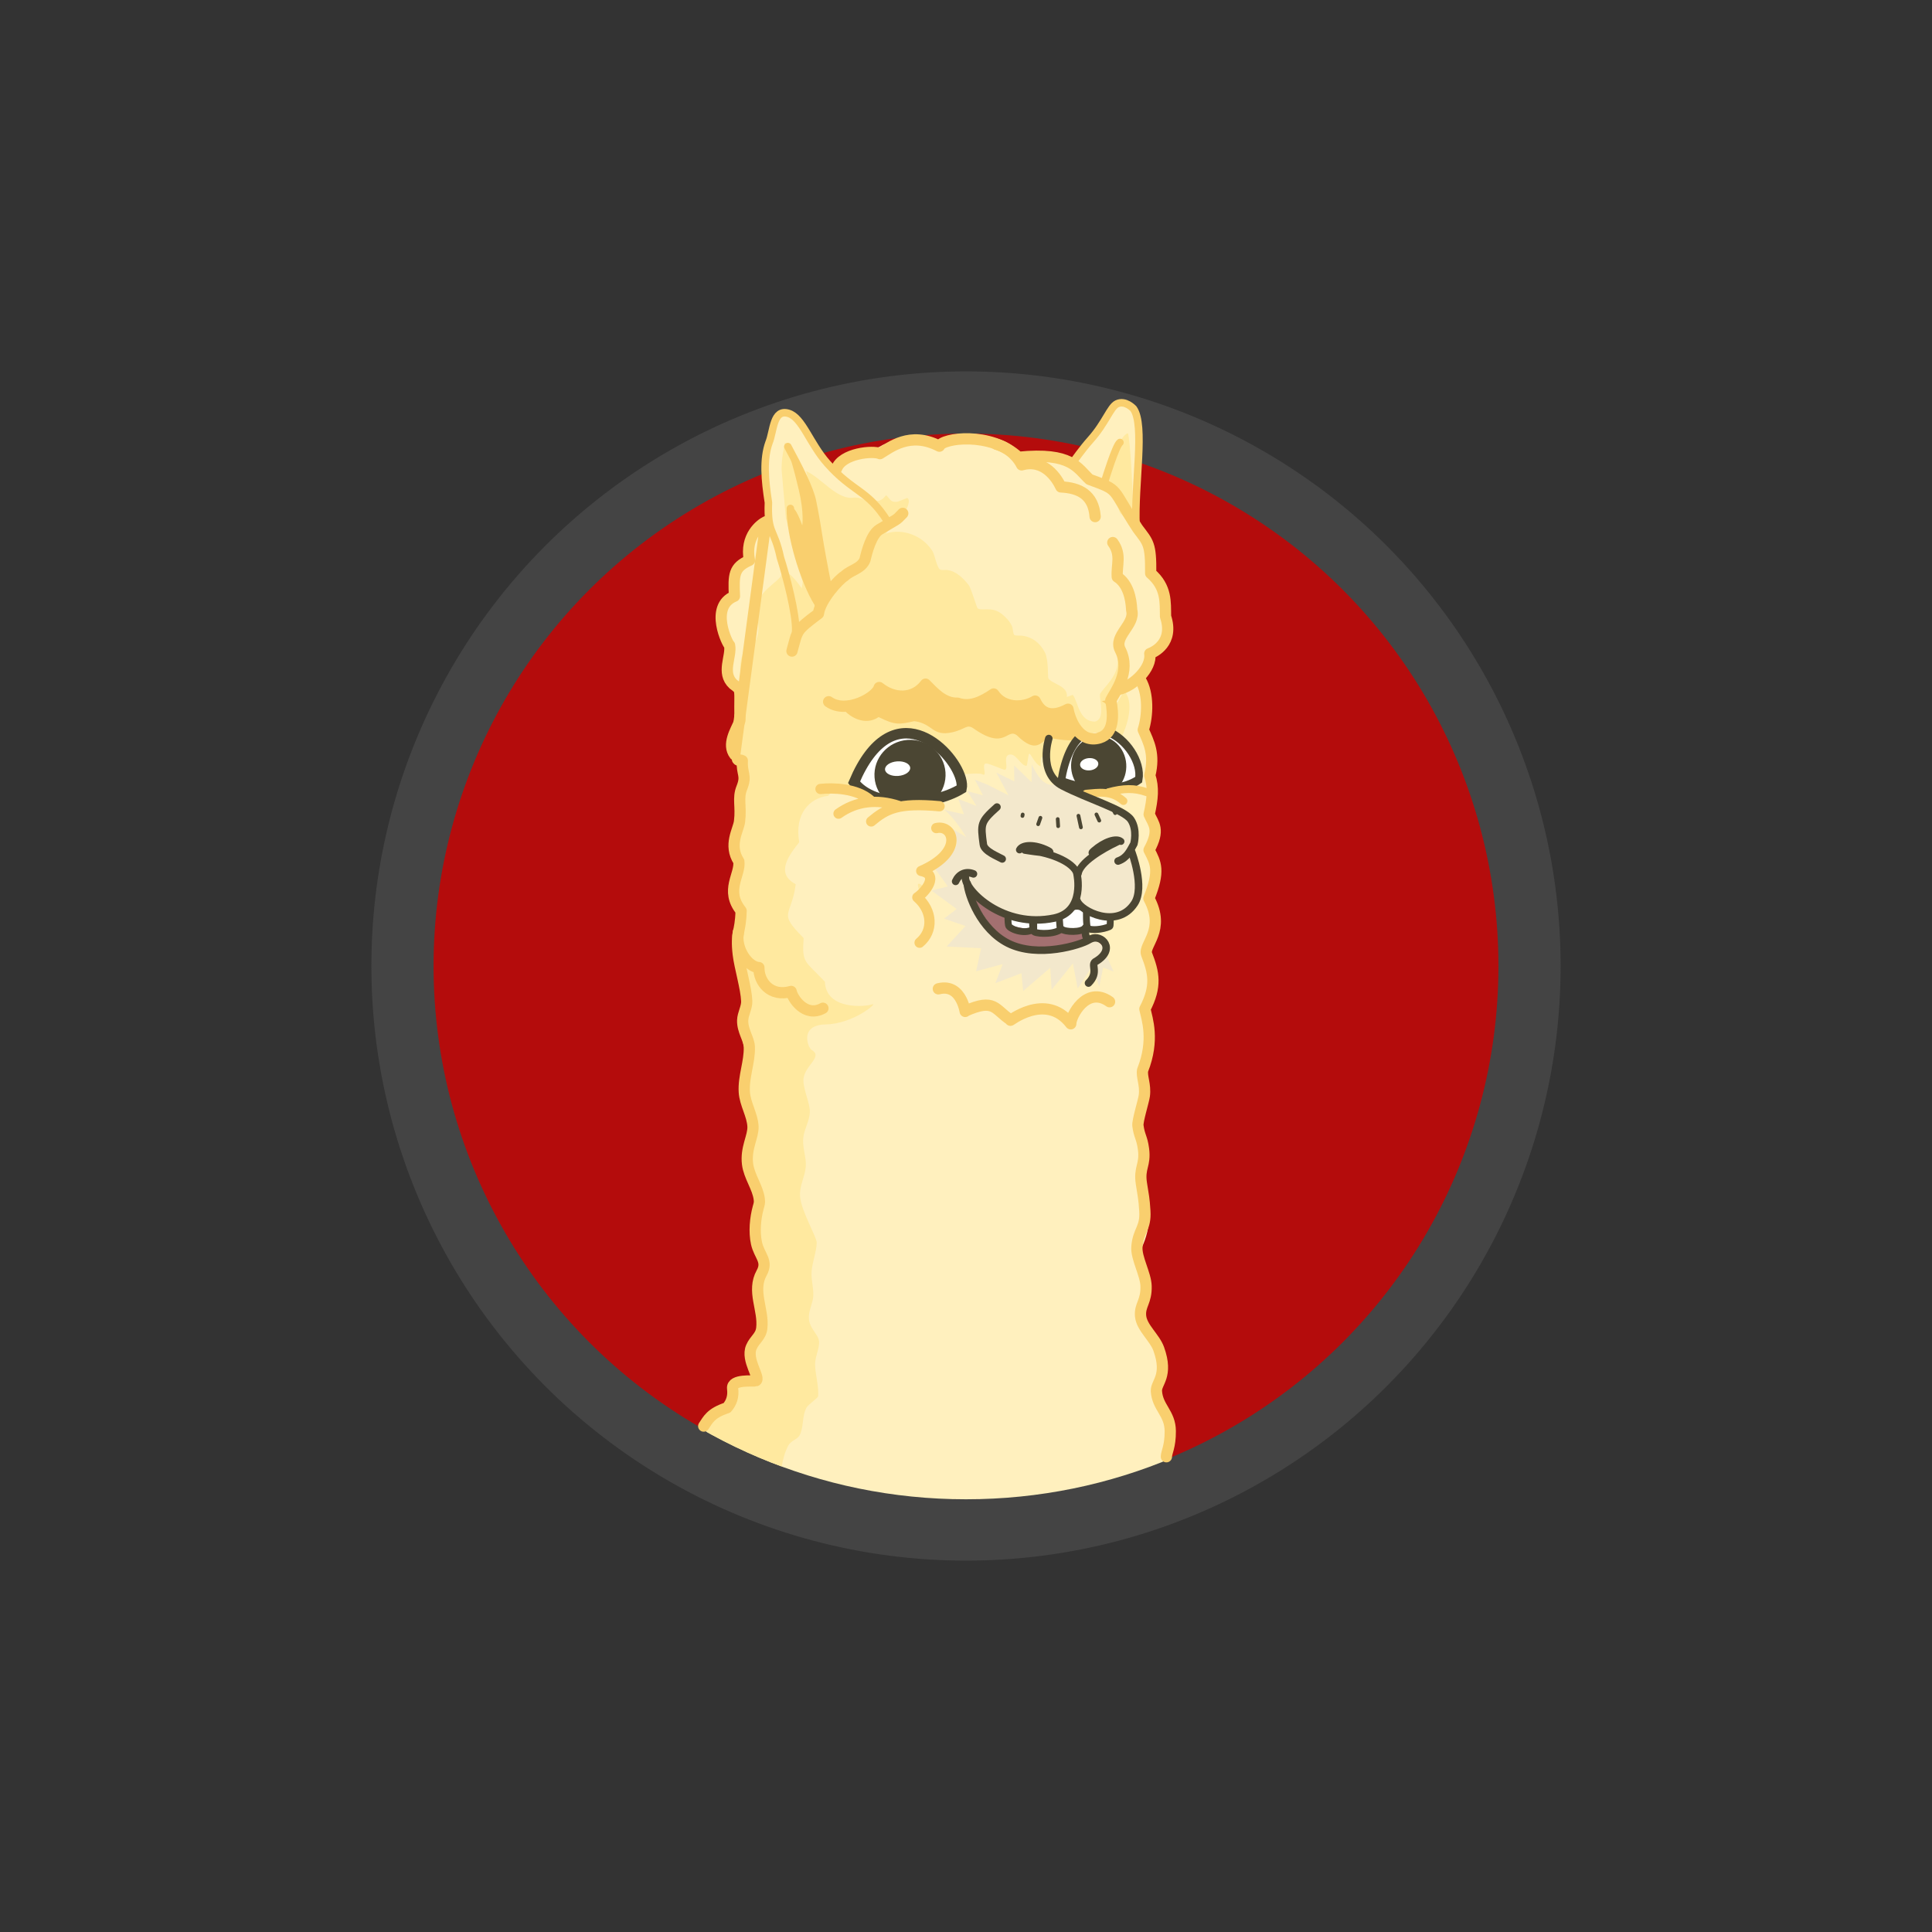 <?xml version="1.0" encoding="UTF-8" standalone="no"?>
<svg
   inkscape:version="1.1.1 (3bf5ae0, 2021-09-20)"
   id="svg8"
   version="1.1"
   viewBox="0 0 270.933 270.933"
   height="1024"
   width="1024"
   xmlns:inkscape="http://www.inkscape.org/namespaces/inkscape"
   xmlns:sodipodi="http://sodipodi.sourceforge.net/DTD/sodipodi-0.dtd"
   xmlns="http://www.w3.org/2000/svg"
   xmlns:svg="http://www.w3.org/2000/svg"
   xmlns:rdf="http://www.w3.org/1999/02/22-rdf-syntax-ns#"
   xmlns:cc="http://creativecommons.org/ns#"
   xmlns:dc="http://purl.org/dc/elements/1.1/">
  <rect x="0" y="0" width="270.933" height="270.933" fill="#333333" stroke="none"/>
  <defs
     id="defs2" />
  <sodipodi:namedview
     borderlayer="true"
     units="px"
     showgrid="false"
     inkscape:document-rotation="0"
     inkscape:current-layer="layer1"
     inkscape:document-units="px"
     inkscape:cy="597.85714"
     inkscape:cx="602.85714"
     inkscape:zoom="0.7"
     inkscape:pageshadow="2"
     inkscape:pageopacity="0"
     borderopacity="1.0"
     bordercolor="#666666"
     pagecolor="#585858"
     id="base"
     inkscape:pagecheckerboard="1"
     inkscape:snap-global="false"
     showguides="true"
     inkscape:guide-bbox="true"
     inkscape:window-width="1280"
     inkscape:window-height="967"
     inkscape:window-x="0"
     inkscape:window-y="1"
     inkscape:window-maximized="1">
    <sodipodi:guide
       position="178.061,60.705"
       orientation="0,-1"
       id="guide1250844" />
    <sodipodi:guide
       position="60.826,51.358"
       orientation="1,0"
       id="guide1250846" />
  </sodipodi:namedview>
  <g
     id="layer1"
     inkscape:groupmode="layer"
     inkscape:label="Layer 1">
    <circle
       style="fill:#444444;fill-opacity:1;stroke:none;stroke-width:0.951;stroke-miterlimit:4;stroke-dasharray:none;paint-order:stroke fill markers;stop-color:#000000"
       id="circle1248940"
       cx="135.467"
       cy="135.467"
       r="83.386" />
    <circle
       style="fill:#b40c0c;fill-opacity:1;stroke:none;stroke-width:0.851;stroke-miterlimit:4;stroke-dasharray:none;paint-order:stroke fill markers;stop-color:#000000"
       id="circle387154"
       cx="135.467"
       cy="135.467"
       r="74.667" />
    <g
       id="g1249135"
       transform="translate(0,-2.36)">
      <path
         style="vector-effect:none;fill:#f3e8cc;fill-opacity:1;stroke:none;stroke-width:0.24;stroke-linecap:butt;stroke-linejoin:miter;stroke-miterlimit:4;stroke-dasharray:none;stroke-dashoffset:0;stroke-opacity:1"
         d="m 146.012,108.249 c 0,0 -0.005,2.583 3.288,4.324 3.293,1.741 8.887,3.945 8.887,3.945 0,0 1.528,1.706 0.967,3.517 -0.561,1.812 -0.279,2.493 -0.279,2.493 0,0 1.382,5.018 0.241,6.423 -1.141,1.405 -3.445,2.145 -3.445,2.145 l -3.315,-1.349 -0.059,2.072 0.449,2.002 c -0.163,-0.728 2.826,1.809 2.805,2.088 0,0 2.338,5.155 2.105,5.706 -0.233,0.552 -16.088,5.31 -23.359,0.073 -7.271,-5.237 -7.408,-15.716 -6.696,-18.541 0.711,-2.825 4.711,-11.374 5.975,-12.873 1.264,-1.499 12.437,-2.027 12.437,-2.027 z"
         id="path387176"
         sodipodi:nodetypes="cscscscccscsssscc" />
      <path
         id="path387178"
         style="font-variation-settings:normal;display:inline;vector-effect:none;fill:#fff0be;fill-opacity:1;stroke:none;stroke-width:1.053;stroke-linecap:round;stroke-linejoin:round;stroke-miterlimit:4;stroke-dasharray:none;stroke-dashoffset:0;stroke-opacity:1;-inkscape-stroke:none;stop-color:#000000"
         d="m 98.991,203.105 c 0.295,0.165 0.588,0.334 0.886,0.495 0.529,0.287 1.062,0.569 1.598,0.843 0.537,0.275 1.077,0.543 1.621,0.806 0.544,0.262 1.092,0.518 1.643,0.767 0.551,0.249 1.106,0.492 1.665,0.729 0.558,0.236 1.12,0.465 1.685,0.688 0.565,0.223 1.134,0.439 1.706,0.649 0.572,0.209 1.147,0.412 1.725,0.607 0.578,0.196 1.16,0.385 1.744,0.566 0.585,0.182 1.172,0.357 1.763,0.525 0.591,0.168 1.184,0.328 1.781,0.482 0.596,0.153 1.196,0.3 1.798,0.439 0.602,0.139 1.207,0.271 1.814,0.395 0.608,0.124 1.218,0.241 1.831,0.35 0.613,0.109 1.228,0.212 1.846,0.306 0.618,0.094 1.238,0.181 1.861,0.26 0.623,0.079 1.248,0.151 1.876,0.214 0.628,0.064 1.257,0.12 1.889,0.168 0.632,0.048 1.266,0.088 1.902,0.12 0.636,0.032 1.275,0.057 1.915,0.073 0.64,0.016 1.283,0.024 1.928,0.024 0.644,0 1.287,-0.008 1.927,-0.024 0.64,-0.016 1.279,-0.041 1.915,-0.073 0.636,-0.032 1.271,-0.072 1.903,-0.12 0.632,-0.048 1.262,-0.104 1.889,-0.168 0.628,-0.064 1.253,-0.135 1.875,-0.214 0.623,-0.079 1.243,-0.166 1.861,-0.26 0.618,-0.094 1.234,-0.196 1.846,-0.306 0.613,-0.109 1.223,-0.226 1.83,-0.35 0.608,-0.124 1.213,-0.256 1.815,-0.395 0.602,-0.139 1.201,-0.285 1.798,-0.439 0.596,-0.153 1.19,-0.314 1.78,-0.482 0.591,-0.168 1.178,-0.343 1.763,-0.525 0.585,-0.182 1.166,-0.371 1.745,-0.566 0.578,-0.196 1.153,-0.398 1.725,-0.607 0.572,-0.209 1.14,-0.426 1.705,-0.649 0.465,-0.183 0.925,-0.374 1.385,-0.566 l -0.352,-4.556 -1.591,-4.891 0.444,-5.645 -1.702,-2.285 -1.174,-2.381 0.963,-4.599 -1.078,-4.488 c 0,0 2.964,-4.677 0.35,-9.548 0.035,-4.61 0.99,-4.788 -0.34,-6.174 -0.735,-1.328 0.848,-5.89 0.848,-5.89 l -0.077,-5.905 c 0,0 0.434,-2.382 0.658,-3.16 0.224,-0.778 -0.394,-3.206 -0.394,-3.206 l 0.481,-3.231 0.186,-11.042 c 0.027,-0.056 0.075,-0.153 0.075,-0.153 0,0 -0.037,-0.31 -0.059,-0.757 l 0.01,-0.588 -0.027,0.025 c -0.006,-0.723 0.051,-1.591 0.301,-2.192 0.503,-1.21 -0.297,-4.042 -0.297,-4.042 0,0 0.135,-1.202 0.497,-1.733 0.362,-0.531 -0.579,-4.466 -0.308,-6.526 0.271,-2.06 -1.201,-8.982 -0.861,-10.032 0.34,-1.051 -1.018,-6.49 -1.018,-6.49 l 1.763,-3.833 c 0.094,-0.524 2.592,-0.468 2.054,-1.527 -0.981,-1.93 0.753,-2.262 0.212,-4.295 -0.068,-1.715 -0.85,-3.476 -2.321,-4.42 -0.129,-1.684 1.18,-3.435 -0.071,-5.152 -0.683,-2.608 -4.409,-2.459 -4.056,-5.489 -0.144,-2.561 -2.28,-3.717 -4.821,-3.917 -1.764,-1.046 -2.663,-2.489 -5.138,-2.48 -0.458,-0.056 -4.212,-0.558 -4.667,-0.483 v 0 c -3.264,-3.078 -4.741,-2.21 -11.124,-1.454 -2.11,0.172 -3.177,-0.592 -4.641,-0.396 -0.909,0.023 -2.685,0.486 -3.541,1.042 l -6.588,2.865 -5.375,-6.918 c -1.359,-0.63 -2.946,-2.602 -3.199,3.294 -1.301,2.322 -1.002,8.197 -0.737,10.267 l -1.947,2.94 -0.537,3.097 -1.769,1.816 -0.413,2.694 -1.231,1.744 -0.561,3.312 1.124,2.95 -0.173,4.382 1.698,1.816 -0.781,8.594 1.025,2.689 c 0,0 -0.419,2.287 -0.274,3.474 0.144,1.186 -0.496,7.369 -0.496,7.369 l -0.226,5.198 c 0,0 0.374,3.497 0.395,4.325 0.022,0.828 0.605,8.978 0.605,8.978 l 0.837,3.096 -0.669,5.249 0.818,3.454 -0.543,4.7 1.327,3.612 -0.705,5.048 0.723,4.041 0.634,2.55 -0.326,4.366 1.29,2.987 c 0,0 -1.83,4.066 -1.553,4.886 0.277,0.82 0.617,6.171 0.617,6.171 -2.499,2.467 -1.804,1.572 -1.456,3.5 l 1.018,2.359 -3.628,1.209 -0.351,2.278 -2.709,1.465 z m 45.689,-93.516 c 0.559,0.966 1.457,3.114 3.172,2.816 l -0.175,-1.124 c 0.701,0.965 1.695,1.631 2.635,1.958 1.591,0.553 7.111,3.009 8.421,4.396 1.31,1.387 -0.046,3.576 -0.046,3.576 0,0 0.059,0.838 0.444,2.277 0.386,1.439 0.334,3.901 -0.169,5.615 -0.503,1.714 -3.228,1.869 -3.228,1.869 l -0.096,1.155 -0.967,0.483 -2.399,0.16 0.298,1.427 1.468,-0.296 1.197,0.604 -0.272,1.438 1.201,2.66 -1.461,-0.555 -0.556,2.662 -0.957,-2.893 -2.06,3.169 -0.677,-3.53 -2.977,3.707 -0.191,-3.092 -3.802,3.263 -0.246,-2.496 -3.652,1.389 1.034,-2.669 -3.739,1.005 0.706,-3.232 -4.831,-0.234 2.642,-2.883 -3.009,-1.027 1.767,-1.352 -3.51,-2.573 2.273,-0.601 -1.828,-2.522 c 1.28,-1.98 4.818,-2.5 1.969,-5.832 l 2.426,1.427 c -0.951,-1.553 -2.126,-3.102 -3.057,-3.798 l 2.748,0.617 -0.794,-2.157 2.565,0.997 -1.298,-2.092 2.201,0.597 -1.146,-2.2 1.781,0.704 2.944,1.495 -1.706,-3.184 2.517,1.223 -0.02,-2.236 2.438,2.348 z" />
      <path
         style="fill:#ffe99f;fill-opacity:1;stroke:none;stroke-width:0.48px;stroke-linecap:butt;stroke-linejoin:miter;stroke-opacity:1"
         d="m 128.82,126.287 c 0.152,-0.03 0.478,0.18 1.055,0.729 -0.397,0.16 -0.653,0.282 -0.917,0.406 -0.217,-0.626 -0.331,-1.096 -0.138,-1.135 z"
         id="path387180" />
      <path
         style="fill:#ffe99f;fill-opacity:1;stroke:none;stroke-width:0.48px;stroke-linecap:butt;stroke-linejoin:miter;stroke-opacity:1"
         d="m 110.305,86.252 c 0.671,1.809 1.468,5.181 0.812,6.596 -0.298,0.643 -0.344,2.354 -1.184,1.674 -0.921,-0.745 0.54,-2.549 -0.418,-4.634 -0.213,-0.463 0.877,-2.487 0.79,-3.636 z"
         id="path387182" />
      <path
         style="fill:#ffe99f;fill-opacity:1;stroke:none;stroke-width:0.48px;stroke-linecap:butt;stroke-linejoin:miter;stroke-opacity:1"
         d="m 110.066,85.661 c 0.149,0.142 0.22,0.347 0.238,0.592 -0.083,-0.222 -0.163,-0.423 -0.238,-0.592 z"
         id="path387184" />
      <path
         style="fill:#ffe99f;fill-opacity:1;stroke:none;stroke-width:0.48px;stroke-linecap:butt;stroke-linejoin:miter;stroke-opacity:1"
         d="m 157.346,105.588 -6.715,3.423 c -2.018,1.029 0.187,3.886 -1.642,2.611 -0.512,-0.357 -1.207,-0.187 -1.702,-0.707 -0.548,-0.575 -0.359,-1.988 -1.144,-2.409 -0.274,-0.147 -0.191,1.339 -0.204,1.333 -0.935,-0.413 -1.443,-2.016 -1.629,-1.753 -0.136,0.192 -0.243,1.664 -0.362,1.67 -0.776,0.036 -1.47,-1.824 -2.424,-1.571 -0.921,0.245 -0.037,1.874 -0.587,2.126 -0.16,0.073 -2.163,-0.904 -2.675,-0.88 -0.7,0.032 0.288,1.965 -0.506,1.506 -1.2,-0.693 -23.083,2.734 -23.566,1.53 -0.092,-0.228 2.699,-1.209 2.263,-2.767 -0.381,-1.359 -1.481,-3.051 -0.509,-3.712 1.987,-1.35 -0.916,-5.963 -0.591,-5.352 0.576,1.084 8.508,-0.638 8.134,-1.46 -0.316,-0.693 5.768,-0.501 6.471,-0.192 1.626,0.715 5.966,2.323 7.578,1.673 3.205,-1.292 1.904,0.102 4.874,0.444 0.496,0.057 2.729,-0.369 2.833,-0.319 0.823,0.394 0.81,1.524 2.111,1.618 0.662,0.048 2.574,-0.546 2.614,-0.474 3.373,6.039 7.246,-1.839 7.624,-2.698 1.561,1.501 0.478,4.849 -0.246,6.36 z"
         id="path387186"
         sodipodi:nodetypes="csssscssssssssssssssssscc" />
      <path
         style="fill:#ffe99f;fill-opacity:1;stroke:none;stroke-width:0.48px;stroke-linecap:butt;stroke-linejoin:miter;stroke-opacity:1"
         d="m 110.091,64.4 3.904,7.991 -0.955,-3.974 c 2.049,0.903 4.207,3.872 6.459,3.759 0,0 1.436,-0.396 2.95,1.231 0.724,0.778 1.386,1.366 1.891,1.78 -0.092,-0.204 -0.199,-0.497 -0.503,-0.827 -0.52,-0.565 -1.344,-1.253 -1.599,-1.991 0.268,0.084 0.538,0.237 0.829,0.238 0.643,0.002 1.187,-0.811 1.202,-0.797 0.607,0.531 0.55,1.006 1.538,0.919 0.177,-0.016 1.384,-0.56 1.441,-0.527 0.489,0.282 -0.034,1.462 -0.246,1.727 -0.524,0.654 -0.982,1.068 -1.757,1.389 -0.242,0.1 -0.41,0.151 -0.531,0.16 0.232,0.174 0.538,0.404 0.538,0.404 l -4.067,5.17 c 0,0 -0.762,0.709 -2.838,2.171 -2.076,1.462 -4.232,4.877 -4.232,4.877 l -2.446,1.91 c 0.308,-3.545 0.96,-5.705 0.886,-6.167 -0.074,-0.462 -2.361,-8.863 -2.361,-8.863 0,0 -0.391,-4.712 -0.558,-6.376 -0.168,-1.664 0.458,-4.204 0.458,-4.204 z"
         id="path387188" />
      <path
         id="path387190"
         style="fill:#ffe99f;fill-opacity:1;stroke:none;stroke-width:0.48px;stroke-linecap:butt;stroke-linejoin:miter;stroke-opacity:1"
         d="m 99.118,203.176 c 0.253,0.141 0.504,0.285 0.758,0.424 0.529,0.287 1.062,0.569 1.598,0.843 0.537,0.275 1.077,0.543 1.621,0.806 0.544,0.262 1.092,0.518 1.643,0.767 0.551,0.249 1.106,0.492 1.665,0.729 0.558,0.236 1.12,0.465 1.685,0.688 0.508,0.2 1.02,0.393 1.533,0.583 0.178,-0.999 0.418,-1.988 0.921,-2.931 0.372,-0.697 1.269,-0.876 1.577,-1.423 0.624,-1.109 0.318,-2.713 0.994,-3.927 0.213,-0.383 1.576,-1.336 1.604,-1.546 0.168,-1.292 -0.435,-3.205 -0.411,-4.618 0.016,-0.959 0.636,-2.22 0.556,-3.092 -0.097,-1.058 -1.44,-1.843 -1.432,-3.394 0.006,-1.056 0.58,-2.021 0.625,-3.024 0.05,-1.108 -0.325,-2.22 -0.24,-3.373 0.1,-1.363 0.666,-2.703 0.721,-4.05 0.03,-0.733 -2.158,-4.431 -2.33,-6.418 -0.137,-1.572 0.671,-2.777 0.791,-4.235 0.11,-1.34 -0.513,-2.699 -0.342,-4.125 0.142,-1.185 0.893,-2.387 0.914,-3.558 0.022,-1.258 -0.846,-2.91 -0.898,-4.358 -0.075,-2.101 2.887,-3.334 1.151,-4.342 -0.5,-0.29 -1.801,-3.512 1.97,-3.583 3.949,-0.074 7.406,-3.135 6.529,-2.815 -0.945,0.345 -6.488,0.841 -6.643,-3.17 -2.795,-2.991 -3.237,-2.52 -2.98,-6.126 -3.724,-3.731 -1.716,-2.891 -1.111,-7.552 -2.99,-1.551 -0.803,-4.23 0.493,-5.888 -0.71,-4.014 1.49,-6.206 4.034,-6.502 1.235,-1.003 1.53,-3.074 1.844,-4.305 0.15,-1.026 -0.027,-6.253 -0.027,-6.253 l -0.403,-0.898 c 0.235,-0.34 0.466,-0.717 0.546,-0.763 0.893,-0.51 1.853,-1.193 2.847,-1.685 l 12.613,0.471 c 2.081,0.427 4.334,0.583 5.257,0.196 l 2.671,0.1 c 1.704,0.571 4.156,1.5 7.042,1.687 0.618,0.04 1.629,0.162 2.103,0.615 1.07,1.024 0.987,3.299 3.171,2.752 3.406,-0.853 2.47,-4.102 2.772,-6.486 -0.075,-1.224 1.814,-7.521 0.16,-4.616 0.316,2.26 -2.068,4.09 -2.453,4.921 -0.075,0.899 0.762,3.522 -0.719,3.851 -2.263,-0.012 -2.344,-2.825 -3.108,-3.757 -0.296,0.123 -0.569,0.222 -0.823,0.3 0.213,-1.572 -2.076,-1.791 -2.594,-2.619 -0.094,-0.151 0.044,-2.641 -0.486,-3.64 -0.696,-1.312 -1.73,-2.142 -3.224,-2.333 -0.31,-0.04 -0.764,0.04 -1.053,-0.096 -0.18,-0.085 -0.227,-0.983 -0.305,-1.163 -0.303,-0.704 -0.835,-1.285 -1.427,-1.759 -1.429,-1.143 -2.704,-0.397 -3.405,-0.807 -0.157,-0.092 -0.879,-2.762 -1.283,-3.284 -0.732,-0.947 -1.737,-1.932 -2.977,-2.101 -0.277,-0.038 -0.787,0.077 -1.032,-0.075 -0.437,-0.271 -0.751,-2.072 -1.037,-2.538 -1.046,-1.706 -2.992,-2.75 -4.938,-2.752 -0.884,-7.94e-4 -1.768,0.214 -2.567,0.679 0,0 -2.646,3.982 -5.286,5.706 -2.641,1.724 -3.389,5.179 -3.389,5.179 0,0 -4.268,-8.217 -5.166,-5.229 -1.198,1.397 -4.203,2.662 -3.178,6.203 0,0 0.608,2.707 -1.305,3.788 -1.914,1.081 -0.888,5.239 -0.813,5.889 0.075,0.65 0.521,3.318 -0.275,4.036 -0.796,0.718 -1.096,2.956 -1.026,4.057 0.07,1.102 1.523,2.777 1.614,3.441 0.091,0.664 -0.31,1.97 -0.727,2.887 -0.417,0.917 -0.021,3.79 -0.187,4.652 -0.166,0.862 -0.775,2.155 -0.775,2.155 l 0.839,2.757 c 0,0 -0.887,3.695 -0.716,4.912 0.171,1.218 1.283,2.477 0.69,6.11 -0.593,3.633 0.705,5.068 0.705,5.068 0,0 0.722,4.01 -0.165,6.151 -0.887,2.141 0.962,3.304 1.042,4.638 0.08,1.334 -0.706,3.263 -1.069,4.324 -0.363,1.06 1.411,3.585 1.919,5.528 0.508,1.943 -1.261,4.433 -0.454,7.492 0.807,3.058 0.812,4.258 0.176,7.117 -0.636,2.86 1.186,3.948 0.908,5.74 -0.278,1.793 -0.261,4.481 -0.261,4.481 0,0 0.443,3.708 -0.145,4.926 -0.588,1.218 -1.25,3.024 -0.695,4.159 0.556,1.136 0.417,2.162 -0.428,2.005 -0.845,-0.157 -2.496,0.596 -2.357,1.697 0.139,1.102 -1.636,2.648 -2.341,3.079 -0.674,0.412 -1.58,1.362 -1.295,2.616 z" />
      <path
         style="fill:#f9cf6e;fill-opacity:1;stroke:none;stroke-width:0.48px;stroke-linecap:butt;stroke-linejoin:miter;stroke-opacity:1"
         d="m 123.213,102.917 c 2.401,1.201 2.915,1.021 4.999,0.576 2.643,0.331 2.504,2.203 5.335,1.559 1.889,-0.43 2.024,-1.213 2.992,-0.529 4.438,3.136 4.649,-0.131 6.06,0.952 2.856,2.81 3.445,0.653 4.391,0.535 1.146,-0.143 -1.052,-0.297 1.676,0.068 2.591,0.347 1.86,-0.54 4.146,1.713 2.031,-1.15 2.915,-0.555 2.637,-2.31 -0.325,-2.393 1.599,-2.896 0.178,-5.059 -2.113,0.645 -0.769,-0.488 0.432,2.039 0.274,2.591 -2.862,4.612 -4.875,2.665 -1.601,-0.977 -1.367,-3.502 -3.554,-2.959 -1.727,-1.602 -3.759,-1.492 -5.952,-1.208 -2.27,-1.014 -4.48,-0.382 -6.753,0.054 -2.541,0.523 -4.305,-2.563 -6.722,-1.49 -2.212,1.602 -4.68,-1.691 -6.535,0.769 -1.326,1.309 -3.668,-0.818 -3.415,1.494 0.94,1.212 3.137,2.389 4.959,1.131 z"
         id="path387192"
         sodipodi:nodetypes="ccsscssssscccccsccc" />
      <path
         style="font-variation-settings:normal;vector-effect:none;fill:#fff0be;fill-opacity:1;stroke:none;stroke-width:1.053;stroke-linecap:round;stroke-linejoin:round;stroke-miterlimit:4;stroke-dasharray:none;stroke-dashoffset:0;stroke-opacity:1;-inkscape-stroke:none;stop-color:#000000"
         d="m 153.306,69.258 c 0,0 -3.052,-1.056 -2.2,-2.446 0.423,-0.69 3.968,-4.767 4.645,-7.387 0.324,-1.254 2.621,-0.404 2.621,-0.404 3.262,-0.053 0.341,14.127 1.002,17.473"
         id="path387194"
         sodipodi:nodetypes="csscc" />
      <path
         style="font-variation-settings:normal;vector-effect:none;fill:#a37070;fill-opacity:1;stroke:none;stroke-width:0.263;stroke-linecap:butt;stroke-linejoin:miter;stroke-miterlimit:4;stroke-dasharray:none;stroke-dashoffset:0;stroke-opacity:1;-inkscape-stroke:none;stop-color:#000000"
         d="m 148.812,130.61 c 0,0 0.192,1.464 1.729,1.942 1.537,0.478 2.274,1.286 2.274,1.286 0,0 0.445,-0.756 -1.351,0.611 -1.538,1.171 -8.427,1.117 -10.028,0.37 -1.409,-0.657 -4.433,-5.307 -4.837,-6.39 -0.405,-1.084 4.933,2.725 5.818,2.758 0.885,0.033 6.396,-0.576 6.396,-0.576 z"
         id="path387196"
         sodipodi:nodetypes="cccsssccc" />
      <path
         style="font-variation-settings:normal;vector-effect:none;fill:none;fill-opacity:1;stroke:#4b4633;stroke-width:1.053;stroke-linecap:round;stroke-linejoin:round;stroke-miterlimit:4;stroke-dasharray:none;stroke-dashoffset:0;stroke-opacity:1;-inkscape-stroke:none;stop-color:#000000"
         d="m 139.81,115.534 c -2.36,2.118 -2.284,2.376 -1.911,5.242 0.127,0.972 2.092,1.709 2.645,2.039"
         id="path387198"
         sodipodi:nodetypes="csc" />
      <path
         style="font-variation-settings:normal;vector-effect:none;fill:none;fill-opacity:1;stroke:#4b4633;stroke-width:1.005;stroke-linecap:round;stroke-linejoin:round;stroke-miterlimit:4;stroke-dasharray:none;stroke-dashoffset:0;stroke-opacity:1;-inkscape-stroke:none;stop-color:#000000"
         d="m 142.975,121.532 c 0.408,-0.768 2.147,-0.823 3.936,0.067 1.59,0.79 -3.199,-0.009 -3.199,-0.009 3.14,0.186 6.812,1.527 7.351,3.334"
         id="path387200"
         sodipodi:nodetypes="cscc" />
      <path
         style="font-variation-settings:normal;vector-effect:none;fill:none;fill-opacity:1;stroke:#f9cf6e;stroke-width:1.053;stroke-linecap:round;stroke-linejoin:round;stroke-miterlimit:4;stroke-dasharray:none;stroke-dashoffset:0;stroke-opacity:1;-inkscape-stroke:none;stop-color:#000000"
         d="m 111.579,90.863 c 0.11,-2.381 -1.365,-7.899 -2.138,-10.298 -0.856,-4.088 -1.851,-3.31 -1.683,-7.734 -0.498,-3.165 -0.761,-6.076 0.092,-8.426 0.653,-1.593 0.554,-4.742 2.732,-4.076 1.947,0.596 2.947,4.201 5.445,7.019 3.609,4.072 5.619,3.68 8.388,8.05"
         id="path387202"
         sodipodi:nodetypes="ccccssc" />
      <path
         style="vector-effect:none;fill:#f9cf6e;fill-opacity:1;stroke:none;stroke-width:0.24;stroke-linecap:butt;stroke-linejoin:miter;stroke-miterlimit:4;stroke-dasharray:none;stroke-dashoffset:0;stroke-opacity:1"
         d="m 110.375,65.32 c 0.243,0.43 0.884,2.504 1.647,5.745 0.763,3.241 0.483,4.975 0.483,4.975 0,0 -0.99,-2.843 -1.435,-2.304 -0.445,0.539 0.638,5.549 2.009,9.005 1.371,3.456 1.22,5.358 1.22,5.358 l 1.808,-3.335 c 0,0 -0.785,-5.053 -1.278,-7.933 -0.492,-2.88 -1.393,-6.154 -2.035,-7.443 -0.642,-1.289 -2.417,-4.066 -2.417,-4.066 z"
         id="path387204"
         sodipodi:nodetypes="cscscccssc" />
      <path
         style="font-variation-settings:normal;vector-effect:none;fill:none;fill-opacity:1;stroke:#f9cf6e;stroke-width:1.053;stroke-linecap:round;stroke-linejoin:round;stroke-miterlimit:4;stroke-dasharray:none;stroke-dashoffset:0;stroke-opacity:1;-inkscape-stroke:none;stop-color:#000000"
         d="m 114.712,86.985 c -2.056,-3.287 -3.94,-9.796 -3.868,-13.322 m -0.361,-8.676 c 1.58,2.906 3.108,5.973 3.45,7.661 0.92,4.553 0.675,4.557 2.329,12.768"
         id="path387206"
         sodipodi:nodetypes="cccsc" />
      <path
         style="vector-effect:none;fill:#ffe99f;fill-opacity:1;stroke:none;stroke-width:0.263;stroke-linecap:butt;stroke-linejoin:miter;stroke-miterlimit:4;stroke-dasharray:none;stroke-dashoffset:0;stroke-opacity:1"
         d="m 154.917,68.576 c 0.037,0.075 1.476,-2.424 1.779,-3.513 0.28,-1.005 1.47,-2.294 1.521,-1.835 0.585,3.413 0.756,13.372 0.696,13.041 l -1.86,-2.022 z"
         id="path387208"
         sodipodi:nodetypes="cscccc" />
      <g
         id="g387218"
         transform="matrix(-1.217,0.056,0.065,1.415,0.412,-36.084)">
        <path
           style="fill:#ffffff;fill-opacity:1;stroke:none;stroke-width:0.87;stroke-linecap:butt;stroke-linejoin:miter;stroke-miterlimit:4;stroke-dasharray:none;stroke-dashoffset:0;stroke-opacity:1"
           d="m -116.095,108.443 c -1.534,2.268 -6.395,2.348 -8.938,0.941 -0.545,-2.08 5.001,-9.19 8.938,-0.941 z"
           id="path387210"
           sodipodi:nodetypes="ccc" />
        <ellipse
           style="font-variation-settings:normal;vector-effect:none;fill:#4b4633;fill-opacity:1;stroke:none;stroke-width:0.631;stroke-linecap:round;stroke-linejoin:round;stroke-miterlimit:4;stroke-dasharray:none;stroke-dashoffset:0;stroke-opacity:1;-inkscape-stroke:none;paint-order:stroke fill markers;stop-color:#000000"
           id="ellipse387212"
           cx="117.629"
           cy="110.558"
           rx="3.177"
           ry="2.957"
           transform="matrix(-1,-0.023,-0.026,1,0,0)" />
        <path
           style="fill:none;fill-opacity:1;stroke:#4b4633;stroke-width:0.87;stroke-linecap:butt;stroke-linejoin:miter;stroke-miterlimit:4;stroke-dasharray:none;stroke-dashoffset:0;stroke-opacity:1"
           d="m -118.576,104.845 c 1.007,0.687 1.9,2.041 2.469,4.335 -2.213,0.889 -6.405,1.569 -8.926,0.204 -0.461,-1.721 1.208,-4.092 3.276,-4.862"
           id="path387214"
           sodipodi:nodetypes="cccc" />
        <ellipse
           style="font-variation-settings:normal;vector-effect:none;fill:#ffffff;fill-opacity:1;stroke:none;stroke-width:0.58;stroke-linecap:round;stroke-linejoin:round;stroke-miterlimit:4;stroke-dasharray:none;stroke-dashoffset:0;stroke-opacity:1;-inkscape-stroke:none;paint-order:stroke fill markers;stop-color:#000000"
           id="ellipse387216"
           cx="116.656"
           cy="110.553"
           rx="1.052"
           ry="0.609"
           transform="matrix(-1,-0.025,-0.025,1,0,0)" />
      </g>
      <path
         style="font-variation-settings:normal;fill:none;fill-opacity:1;stroke:#f9cf6e;stroke-width:1.579;stroke-linecap:round;stroke-linejoin:round;stroke-miterlimit:4;stroke-dasharray:none;stroke-dashoffset:0;stroke-opacity:1;stop-color:#000000"
         d="m 116.204,100.768 c 2.493,1.78 6.742,-0.623 7.09,-1.994 2.048,1.651 4.85,1.727 6.5,-0.472 1.072,1.08 2.487,2.735 4.479,2.67 1.828,0.636 3.538,-0.251 5.071,-1.292 1.298,1.97 4.014,2.073 5.822,0.995 0.802,1.713 2.227,2.415 4.605,1.141 0.3,1.724 1.708,4.84 4.424,4.024 2.133,-0.641 1.939,-3.333 1.584,-5.29 0.494,-1.054 2.91,-3.964 1.307,-7.085 -0.976,-1.932 2.155,-3.509 1.615,-5.542 -0.068,-1.715 -0.548,-3.71 -2.02,-4.654 -0.129,-1.684 0.623,-3.106 -0.629,-4.822 m -2.475,-3.641 c -0.235,-3.122 -2.274,-4.038 -4.803,-4.164 -0.513,-1.117 -2.267,-4.001 -5.506,-3.091 -0.341,-0.748 -1.502,-2.326 -3.525,-2.885"
         id="path387220"
         sodipodi:nodetypes="cccccccsccccccccc" />
      <path
         style="font-variation-settings:normal;fill:none;fill-opacity:1;stroke:#f9cf6e;stroke-width:1.579;stroke-linecap:round;stroke-linejoin:round;stroke-miterlimit:4;stroke-dasharray:none;stroke-dashoffset:0;stroke-opacity:1;stop-color:#000000"
         d="m 103.549,133.04 c -0.485,2.403 1.371,4.952 2.874,5.008 -0.03,1.994 1.611,4.183 4.524,3.349 0.154,0.885 1.937,3.74 4.455,2.354"
         id="path387222"
         sodipodi:nodetypes="cccc" />
      <path
         style="font-variation-settings:normal;fill:none;fill-opacity:1;stroke:#f9cf6e;stroke-width:1.44;stroke-linecap:round;stroke-linejoin:round;stroke-miterlimit:4;stroke-dasharray:none;stroke-dashoffset:0;stroke-opacity:1;stop-color:#000000"
         d="m 128.958,134.559 c 1.97,-1.641 1.831,-4.483 -0.315,-6.358 1.081,-0.724 3.147,-3.204 0.546,-3.703 6.069,-2.65 4.503,-6.559 2.114,-6.013"
         id="path387224"
         sodipodi:nodetypes="cccc" />
      <g
         id="g387234"
         transform="matrix(-1.679,0.077,0.077,1.679,-83.508,-61.073)">
        <path
           style="fill:#ffffff;fill-opacity:1;stroke:none;stroke-width:0.87;stroke-linecap:butt;stroke-linejoin:miter;stroke-miterlimit:4;stroke-dasharray:none;stroke-dashoffset:0;stroke-opacity:1"
           d="m -116.095,108.443 c -1.534,2.268 -6.395,2.348 -8.938,0.941 -0.545,-2.08 5.001,-9.19 8.938,-0.941 z"
           id="path387226"
           sodipodi:nodetypes="ccc" />
        <ellipse
           style="font-variation-settings:normal;vector-effect:none;fill:#4b4633;fill-opacity:1;stroke:none;stroke-width:0.606;stroke-linecap:round;stroke-linejoin:round;stroke-miterlimit:4;stroke-dasharray:none;stroke-dashoffset:0;stroke-opacity:1;-inkscape-stroke:none;paint-order:stroke fill markers;stop-color:#000000"
           id="ellipse387228"
           cx="118.014"
           cy="110.986"
           rx="2.966"
           ry="2.919"
           transform="matrix(-1,-0.025,-0.025,1,0,0)" />
        <path
           style="fill:none;fill-opacity:1;stroke:#4b4633;stroke-width:0.87;stroke-linecap:butt;stroke-linejoin:miter;stroke-miterlimit:4;stroke-dasharray:none;stroke-dashoffset:0;stroke-opacity:1"
           d="m -116.095,108.443 c -1.534,2.268 -6.395,2.348 -8.938,0.941 -0.059,-0.224 -0.047,-0.508 0.027,-0.824 0.607,-2.612 5.399,-7.476 8.911,-0.117 z"
           id="path387230"
           sodipodi:nodetypes="ccsc" />
        <ellipse
           style="font-variation-settings:normal;vector-effect:none;fill:#ffffff;fill-opacity:1;stroke:none;stroke-width:0.58;stroke-linecap:round;stroke-linejoin:round;stroke-miterlimit:4;stroke-dasharray:none;stroke-dashoffset:0;stroke-opacity:1;-inkscape-stroke:none;paint-order:stroke fill markers;stop-color:#000000"
           id="ellipse387232"
           cx="117.02"
           cy="110.399"
           rx="1.052"
           ry="0.609"
           transform="matrix(-1,-0.025,-0.025,1,0,0)" />
      </g>
      <path
         id="path387236"
         style="font-variation-settings:normal;fill:none;fill-opacity:1;stroke:#f9cf6e;stroke-width:1.44;stroke-linecap:round;stroke-linejoin:round;stroke-miterlimit:4;stroke-dasharray:none;stroke-dashoffset:0;stroke-opacity:1;stop-color:#000000"
         d="m 122.087,114.614 c -1.939,-1.744 -5.357,-1.798 -7.024,-1.612 m 11,2.385 c -3.121,-1.036 -6.037,-0.673 -8.472,1.074 m 14.167,-1.039 c -5.831,-0.53 -7.479,0.368 -9.587,2.132"
         sodipodi:nodetypes="cccccc" />
      <path
         id="path387240"
         style="font-variation-settings:normal;fill:none;fill-opacity:1;stroke:#f9cf6e;stroke-width:1.574;stroke-linecap:round;stroke-linejoin:round;stroke-miterlimit:4;stroke-dasharray:none;stroke-dashoffset:0;stroke-opacity:1;stop-color:#000000"
         d="m 103.766,102.756 3.644,-27.23 c -0.718,0.344 -2.98,2.006 -2.314,5.413 -2.228,0.978 -2.228,2.057 -2.101,5.029 -3.603,1.463 -0.9,6.85 -0.684,6.879 0.317,1.567 -1.212,3.87 0.524,5.464 1.22,0.914 0.868,0.554 0.931,4.446 z" />
      <path
         id="path387242"
         style="font-variation-settings:normal;fill:none;fill-opacity:1;stroke:#f9cf6e;stroke-width:1.574;stroke-linecap:round;stroke-linejoin:round;stroke-miterlimit:4;stroke-dasharray:none;stroke-dashoffset:0;stroke-opacity:1;stop-color:#000000"
         d="m 103.633,103.751 c 0.084,-0.198 0.142,-0.368 0.14,-0.483 -0.005,-0.197 -0.004,-0.335 -0.007,-0.513 z" />
      <path
         id="path387244"
         style="font-variation-settings:normal;fill:none;fill-opacity:1;stroke:#f9cf6e;stroke-width:1.574;stroke-linecap:round;stroke-linejoin:round;stroke-miterlimit:4;stroke-dasharray:none;stroke-dashoffset:0;stroke-opacity:1;stop-color:#000000"
         d="m 103.036,108.206 0.596,-4.455 c -0.437,1.033 -1.704,3.03 -0.596,4.455 z" />
      <path
         id="path387246"
         style="font-variation-settings:normal;fill:none;fill-opacity:1;stroke:#f9cf6e;stroke-width:1.574;stroke-linecap:round;stroke-linejoin:round;stroke-miterlimit:4;stroke-dasharray:none;stroke-dashoffset:0;stroke-opacity:1;stop-color:#000000"
         d="m 98.684,202.35 c 0.616,-0.902 0.974,-1.812 3.27,-2.568 0.633,-0.742 0.921,-1.57 0.785,-2.705 -0.164,-1.364 2.994,-0.984 3.244,-1.074 0.783,-0.284 -1.409,-2.903 -0.617,-4.731 0.479,-1.105 1.32,-1.454 1.46,-2.646 0.307,-2.617 -1.436,-5.203 -0.008,-7.776 0.926,-1.669 -0.346,-2.372 -0.732,-4.158 -0.343,-1.586 -0.174,-3.455 0.248,-5.007 0.114,-0.418 0.218,-0.655 0.142,-1.165 -0.202,-1.645 -1.432,-3.187 -1.646,-4.941 -0.271,-2.223 0.822,-3.822 0.764,-5.24 -0.068,-1.621 -1.112,-3.15 -1.218,-4.843 -0.133,-2.138 0.777,-4.22 0.704,-6.314 -0.041,-1.159 -0.974,-2.252 -0.932,-3.738 0.026,-0.912 0.608,-1.814 0.571,-2.698 -0.076,-1.829 -0.973,-4.728 -1.189,-6.552 -0.376,-3.184 0.32,-2.951 0.397,-6.109 -2.313,-2.876 -0.053,-5.076 -0.319,-6.927 -1.485,-2.31 -0.05,-4.373 0.101,-5.604 0.264,-2.156 -0.278,-3.216 0.319,-4.707 0.725,-1.808 -0.027,-1.858 0.071,-3.813 -0.49,-0.237 -0.443,0.117 -0.681,-0.189"
         sodipodi:nodetypes="ccscscssscsccsccsccsscc" />
      <path
         style="font-variation-settings:normal;fill:none;fill-opacity:1;stroke:#f9cf6e;stroke-width:1.579;stroke-linecap:round;stroke-linejoin:round;stroke-miterlimit:4;stroke-dasharray:none;stroke-dashoffset:0;stroke-opacity:1;stop-color:#000000"
         d="m 163.57,206.647 c 6e-4,-0.638 0.557,-1.412 0.542,-3.604 -0.017,-2.499 -1.804,-3.308 -1.944,-5.598 -0.074,-1.208 1.694,-2.104 0.328,-5.914 -0.574,-1.6 -2.391,-2.981 -2.547,-4.606 -0.149,-1.555 0.836,-2.004 0.769,-4.224 -0.05,-1.655 -1.403,-3.938 -1.283,-5.484 0.181,-2.339 1.266,-2.573 1.112,-5.044 -0.111,-1.789 -0.222,-2.153 -0.481,-3.823 -0.357,-2.301 0.592,-2.559 0.293,-4.852 -0.214,-1.642 -0.584,-1.765 -0.783,-3.28 -0.086,-0.656 0.791,-3.416 0.896,-4.195 0.208,-1.559 -0.416,-2.686 -0.237,-3.59 1.687,-4.242 0.621,-7.172 0.317,-8.579 1.666,-3.199 1.259,-5.071 0.244,-7.675 -0.504,-1.294 2.731,-3.389 0.319,-7.828 1.557,-3.887 0.992,-4.927 0.022,-6.79 1.57,-2.875 0.631,-3.608 0.013,-5.001 0.483,-2.165 0.654,-3.75 0.089,-5.457 0.744,-3.006 -0.151,-4.644 -0.916,-6.39 0.642,-2.009 0.748,-5.076 -0.375,-6.96"
         id="path387248"
         sodipodi:nodetypes="cssscsscssscccscccccc" />
      <path
         style="font-variation-settings:normal;fill:none;fill-opacity:1;stroke:#f9cf6e;stroke-width:1.579;stroke-linecap:round;stroke-linejoin:round;stroke-miterlimit:4;stroke-dasharray:none;stroke-dashoffset:0;stroke-opacity:1;stop-color:#000000"
         d="m 126.596,74.353 c -1.038,1.101 -0.683,0.697 -3.26,2.256 -1.13,0.684 -1.758,3.059 -2.031,4.227 -0.509,1.294 -1.933,1.4 -2.885,2.313 -0.78,0.45 -3.411,3.312 -3.646,5.266 -3.242,2.431 -2.892,2.297 -3.712,5.248"
         id="path387250"
         sodipodi:nodetypes="cscccc" />
      <path
         style="font-variation-settings:normal;vector-effect:none;fill:none;fill-opacity:1;stroke:#f9cf6e;stroke-width:1.053;stroke-linecap:round;stroke-linejoin:round;stroke-miterlimit:4;stroke-dasharray:none;stroke-dashoffset:0;stroke-opacity:1;-inkscape-stroke:none;stop-color:#000000"
         d="m 150.497,67.142 c 0,0 1.334,-1.884 2.421,-3.098 2.141,-2.391 2.774,-4.605 3.726,-5.056 1.171,-0.554 2.304,0.683 2.304,0.683 1.655,2.333 0.103,10.562 0.364,16.435"
         id="path387252"
         sodipodi:nodetypes="csscc" />
      <path
         id="path387254"
         style="font-variation-settings:normal;fill:none;fill-opacity:1;stroke:#4b4633;stroke-width:0.526;stroke-linecap:round;stroke-linejoin:round;stroke-miterlimit:4;stroke-dasharray:none;stroke-dashoffset:0;stroke-opacity:1;stop-color:#000000"
         d="m 156.1,115.835 0.286,0.552 m -2.629,0.184 0.399,0.865 m -2.92,-0.679 0.347,1.625"
         sodipodi:nodetypes="cccccc" />
      <path
         style="font-variation-settings:normal;fill:none;fill-opacity:1;stroke:#f9cf6e;stroke-width:1.579;stroke-linecap:round;stroke-linejoin:round;stroke-miterlimit:4;stroke-dasharray:none;stroke-dashoffset:0;stroke-opacity:1;stop-color:#000000"
         d="m 156.853,99.043 c 2.052,-0.443 4.693,-2.946 4.387,-5.023 0.573,-0.202 3.441,-1.521 2.208,-5.202 -0.038,-1.979 0.174,-4.111 -2.082,-6.057 0.044,-4.208 -0.381,-4.336 -1.825,-6.28 -3.831,-5.879 -2.383,-5.285 -6.758,-6.893 -1.717,-1.591 -2.493,-3.852 -9.949,-3.099 -3.94,-3.681 -10.704,-2.69 -11.1,-1.561 -4.132,-2.15 -6.927,0.214 -8.34,1.048 -0.909,-0.453 -5.277,-0.083 -6.084,2.1"
         id="path387256"
         sodipodi:nodetypes="cccccccccc" />
      <path
         style="font-variation-settings:normal;vector-effect:none;fill:none;fill-opacity:1;stroke:#f9cf6e;stroke-width:1.053;stroke-linecap:round;stroke-linejoin:round;stroke-miterlimit:4;stroke-dasharray:none;stroke-dashoffset:0;stroke-opacity:1;-inkscape-stroke:none;stop-color:#000000"
         d="m 154.964,69.736 c 0,0 1.503,-4.933 2.093,-5.325"
         id="path387258" />
      <path
         id="path387260"
         style="font-variation-settings:normal;fill:none;fill-opacity:1;stroke:#f9cf6e;stroke-width:1.107;stroke-linecap:round;stroke-linejoin:round;stroke-miterlimit:4;stroke-dasharray:none;stroke-dashoffset:0;stroke-opacity:1;stop-color:#000000"
         d="m 155.459,113.451 c 2.107,-0.55 3.566,-0.62 5.413,0.024 m -8.555,0.193 c 1.701,-0.127 3.501,-0.516 5.227,1.024"
         sodipodi:nodetypes="cccc" />
      <path
         style="font-variation-settings:normal;vector-effect:none;fill:none;fill-opacity:1;stroke:#4b4633;stroke-width:1.053;stroke-linecap:round;stroke-linejoin:round;stroke-miterlimit:4;stroke-dasharray:none;stroke-dashoffset:0;stroke-opacity:1;-inkscape-stroke:none;stop-color:#000000"
         d="m 147.08,105.929 c 0,0 -1.566,4.828 1.93,6.644 3.496,1.816 8.629,3.322 9.579,4.737 0.951,1.415 0.424,3.386 0.424,3.386 -0.523,0.922 -0.937,1.972 -2.223,2.414"
         id="path387262"
         sodipodi:nodetypes="csscc" />
      <path
         style="font-variation-settings:normal;vector-effect:none;fill:none;fill-opacity:1;stroke:#4b4633;stroke-width:0.981;stroke-linecap:round;stroke-linejoin:round;stroke-miterlimit:4;stroke-dasharray:none;stroke-dashoffset:0;stroke-opacity:1;-inkscape-stroke:none;stop-color:#000000"
         d="m 157.194,120.356 c -0.637,-0.554 -2.329,-2.8e-4 -3.82,1.303 -1.324,1.158 3.37,-1.253 3.37,-1.253 -2.257,1.066 -5.302,2.899 -5.537,4.482"
         id="path387264"
         sodipodi:nodetypes="cscc" />
      <path
         id="path387266"
         style="font-variation-settings:normal;fill:none;fill-opacity:1;stroke:#4b4633;stroke-width:0.526;stroke-linecap:round;stroke-linejoin:round;stroke-miterlimit:4;stroke-dasharray:none;stroke-dashoffset:0;stroke-opacity:1;stop-color:#000000"
         d="m 143.421,116.582 -0.04,0.202 m 2.522,0.259 -0.318,0.898 m 2.744,-0.718 0.064,0.997"
         sodipodi:nodetypes="cccccc" />
      <path
         style="vector-effect:none;fill:#ffffff;fill-opacity:1;stroke:none;stroke-width:0.24;stroke-linecap:butt;stroke-linejoin:miter;stroke-miterlimit:4;stroke-dasharray:none;stroke-dashoffset:0;stroke-opacity:1"
         d="m 141.499,130.625 0.055,1.519 c 0,0 5.301,1.124 5.94,0.936 0.639,-0.188 1.504,-0.259 1.504,-0.259 0,0 1.247,0.407 2.139,0.106 0.891,-0.301 1.437,-0.458 1.437,-0.458 0,0 0.188,0.286 1.121,0.342 0.932,0.056 1.908,0.047 2.045,-0.147 0.137,-0.194 -0.015,-1.222 -0.069,-1.37 -0.053,-0.148 -2.18,-0.663 -2.642,-0.943 -0.462,-0.28 -2.315,-1.342 -2.315,-1.342 0,0 -1.65,1.906 -2.545,2.125 -0.895,0.219 -6.67,-0.509 -6.67,-0.509 z"
         id="path387268"
         sodipodi:nodetypes="ccscsccccscscc" />
      <path
         style="font-variation-settings:normal;vector-effect:none;fill:none;fill-opacity:1;stroke:#4b4633;stroke-width:1.053;stroke-linecap:round;stroke-linejoin:round;stroke-miterlimit:4;stroke-dasharray:none;stroke-dashoffset:0;stroke-opacity:1;-inkscape-stroke:none;stop-color:#000000"
         d="m 158.706,121.845 c 0,0 1.877,4.914 0.393,7.192 -2.443,3.749 -7.559,1.063 -8.037,-0.309"
         id="path387270"
         sodipodi:nodetypes="csc" />
      <path
         style="font-variation-settings:normal;vector-effect:none;fill:none;fill-opacity:1;stroke:#4b4633;stroke-width:1.053;stroke-linecap:round;stroke-linejoin:round;stroke-miterlimit:4;stroke-dasharray:none;stroke-dashoffset:0;stroke-opacity:1;-inkscape-stroke:none;stop-color:#000000"
         d="m 151.023,124.862 c 6e-5,0 1.246,5.308 -3.179,6.243 -7.138,1.508 -12.523,-3.847 -12.462,-5.688"
         id="path387272"
         sodipodi:nodetypes="csc" />
      <path
         style="font-variation-settings:normal;vector-effect:none;fill:none;fill-opacity:1;stroke:#4b4633;stroke-width:1.053;stroke-linecap:round;stroke-linejoin:round;stroke-miterlimit:4;stroke-dasharray:none;stroke-dashoffset:0;stroke-opacity:1;-inkscape-stroke:none;stop-color:#000000"
         d="m 152.226,132.645 c -0.076,0.957 0.119,1.663 0.783,1.363 1.484,-0.67 3.529,1.441 0.717,3.151 -0.933,0.413 0.493,1.49 -1.083,3.062"
         id="path387274"
         sodipodi:nodetypes="cscc" />
      <path
         style="font-variation-settings:normal;vector-effect:none;fill:none;fill-opacity:1;stroke:#4b4633;stroke-width:1.053;stroke-linecap:round;stroke-linejoin:round;stroke-miterlimit:4;stroke-dasharray:none;stroke-dashoffset:0;stroke-opacity:1;-inkscape-stroke:none;stop-color:#000000"
         d="m 152.671,134.174 c -1.099,0.694 -7.121,2.595 -11.325,0.459 -3.873,-1.968 -5.552,-6.733 -5.707,-8.366"
         id="path387276"
         sodipodi:nodetypes="csc" />
      <path
         style="font-variation-settings:normal;vector-effect:none;fill:none;fill-opacity:1;stroke:#4b4633;stroke-width:1.053;stroke-linecap:round;stroke-linejoin:round;stroke-miterlimit:4;stroke-dasharray:none;stroke-dashoffset:0;stroke-opacity:1;-inkscape-stroke:none;stop-color:#000000"
         d="m 136.514,124.911 c -1.103,-0.441 -2.066,0.057 -2.503,1.05"
         id="path387278"
         sodipodi:nodetypes="cc" />
      <path
         style="font-variation-settings:normal;fill:none;fill-opacity:1;stroke:#f9cf6e;stroke-width:1.579;stroke-linecap:round;stroke-linejoin:round;stroke-miterlimit:4;stroke-dasharray:none;stroke-dashoffset:0;stroke-opacity:1;stop-color:#000000"
         d="m 131.588,141.028 c 3.469,-0.885 3.826,3.889 3.772,3.118 4.182,-1.852 4.085,-0.23 6.373,1.256 -0.513,0.488 4.842,-4.116 8.425,0.53 -0.035,-1.036 2.186,-5.421 5.441,-3.096"
         id="path387280"
         sodipodi:nodetypes="ccccc" />
      <path
         style="font-variation-settings:normal;fill:none;fill-opacity:1;stroke:#4b4633;stroke-width:0.96;stroke-linecap:round;stroke-linejoin:round;stroke-miterlimit:4;stroke-dasharray:none;stroke-dashoffset:0;stroke-opacity:1;stop-color:#000000"
         d="m 148.605,130.921 c -0.133,0.41 0.157,1.784 0.013,1.871 -1.149,0.698 -3.634,0.478 -3.652,0.163 -0.019,-0.338 0.008,-1.536 0.008,-1.536"
         id="path387282"
         sodipodi:nodetypes="cssc" />
      <path
         style="font-variation-settings:normal;fill:#ffffff;fill-opacity:1;stroke:#4b4633;stroke-width:0.96;stroke-linecap:round;stroke-linejoin:round;stroke-miterlimit:4;stroke-dasharray:none;stroke-dashoffset:0;stroke-opacity:1;stop-color:#000000"
         d="m 152.209,132.413 c -0.436,0.803 -2.968,0.617 -3.236,0.292"
         id="path387284"
         sodipodi:nodetypes="cc" />
      <path
         style="font-variation-settings:normal;fill:none;fill-opacity:1;stroke:#4b4633;stroke-width:0.96;stroke-linecap:round;stroke-linejoin:round;stroke-miterlimit:4;stroke-dasharray:none;stroke-dashoffset:0;stroke-opacity:1;stop-color:#000000"
         d="m 155.765,131.005 c -0.133,0.41 -0.006,1.215 -0.159,1.285 -0.92,0.425 -2.658,0.613 -3.063,0.224 -0.244,-0.235 -0.189,-2.384 -0.189,-2.384"
         id="path387286"
         sodipodi:nodetypes="cssc" />
      <path
         style="vector-effect:none;fill:#4b4633;fill-opacity:1;stroke:none;stroke-width:0.24;stroke-linecap:butt;stroke-linejoin:miter;stroke-miterlimit:4;stroke-dasharray:none;stroke-dashoffset:0;stroke-opacity:1"
         d="m 149.976,130.338 c 0.548,-0.406 1.093,-0.661 2.246,-0.034 l -1.226,-1.686 z"
         id="path387288"
         sodipodi:nodetypes="cccc" />
      <path
         style="font-variation-settings:normal;fill:none;fill-opacity:1;stroke:#4b4633;stroke-width:0.96;stroke-linecap:round;stroke-linejoin:round;stroke-miterlimit:4;stroke-dasharray:none;stroke-dashoffset:0;stroke-opacity:1;stop-color:#000000"
         d="m 144.836,131.413 c -0.133,0.41 0.108,1.237 -0.038,1.321 -1.219,0.707 -3.265,-0.116 -3.37,-0.605 -0.103,-0.483 -0.084,-1.475 -0.052,-1.453"
         id="path387290"
         sodipodi:nodetypes="cssc" />
    </g>
  </g>
</svg>
